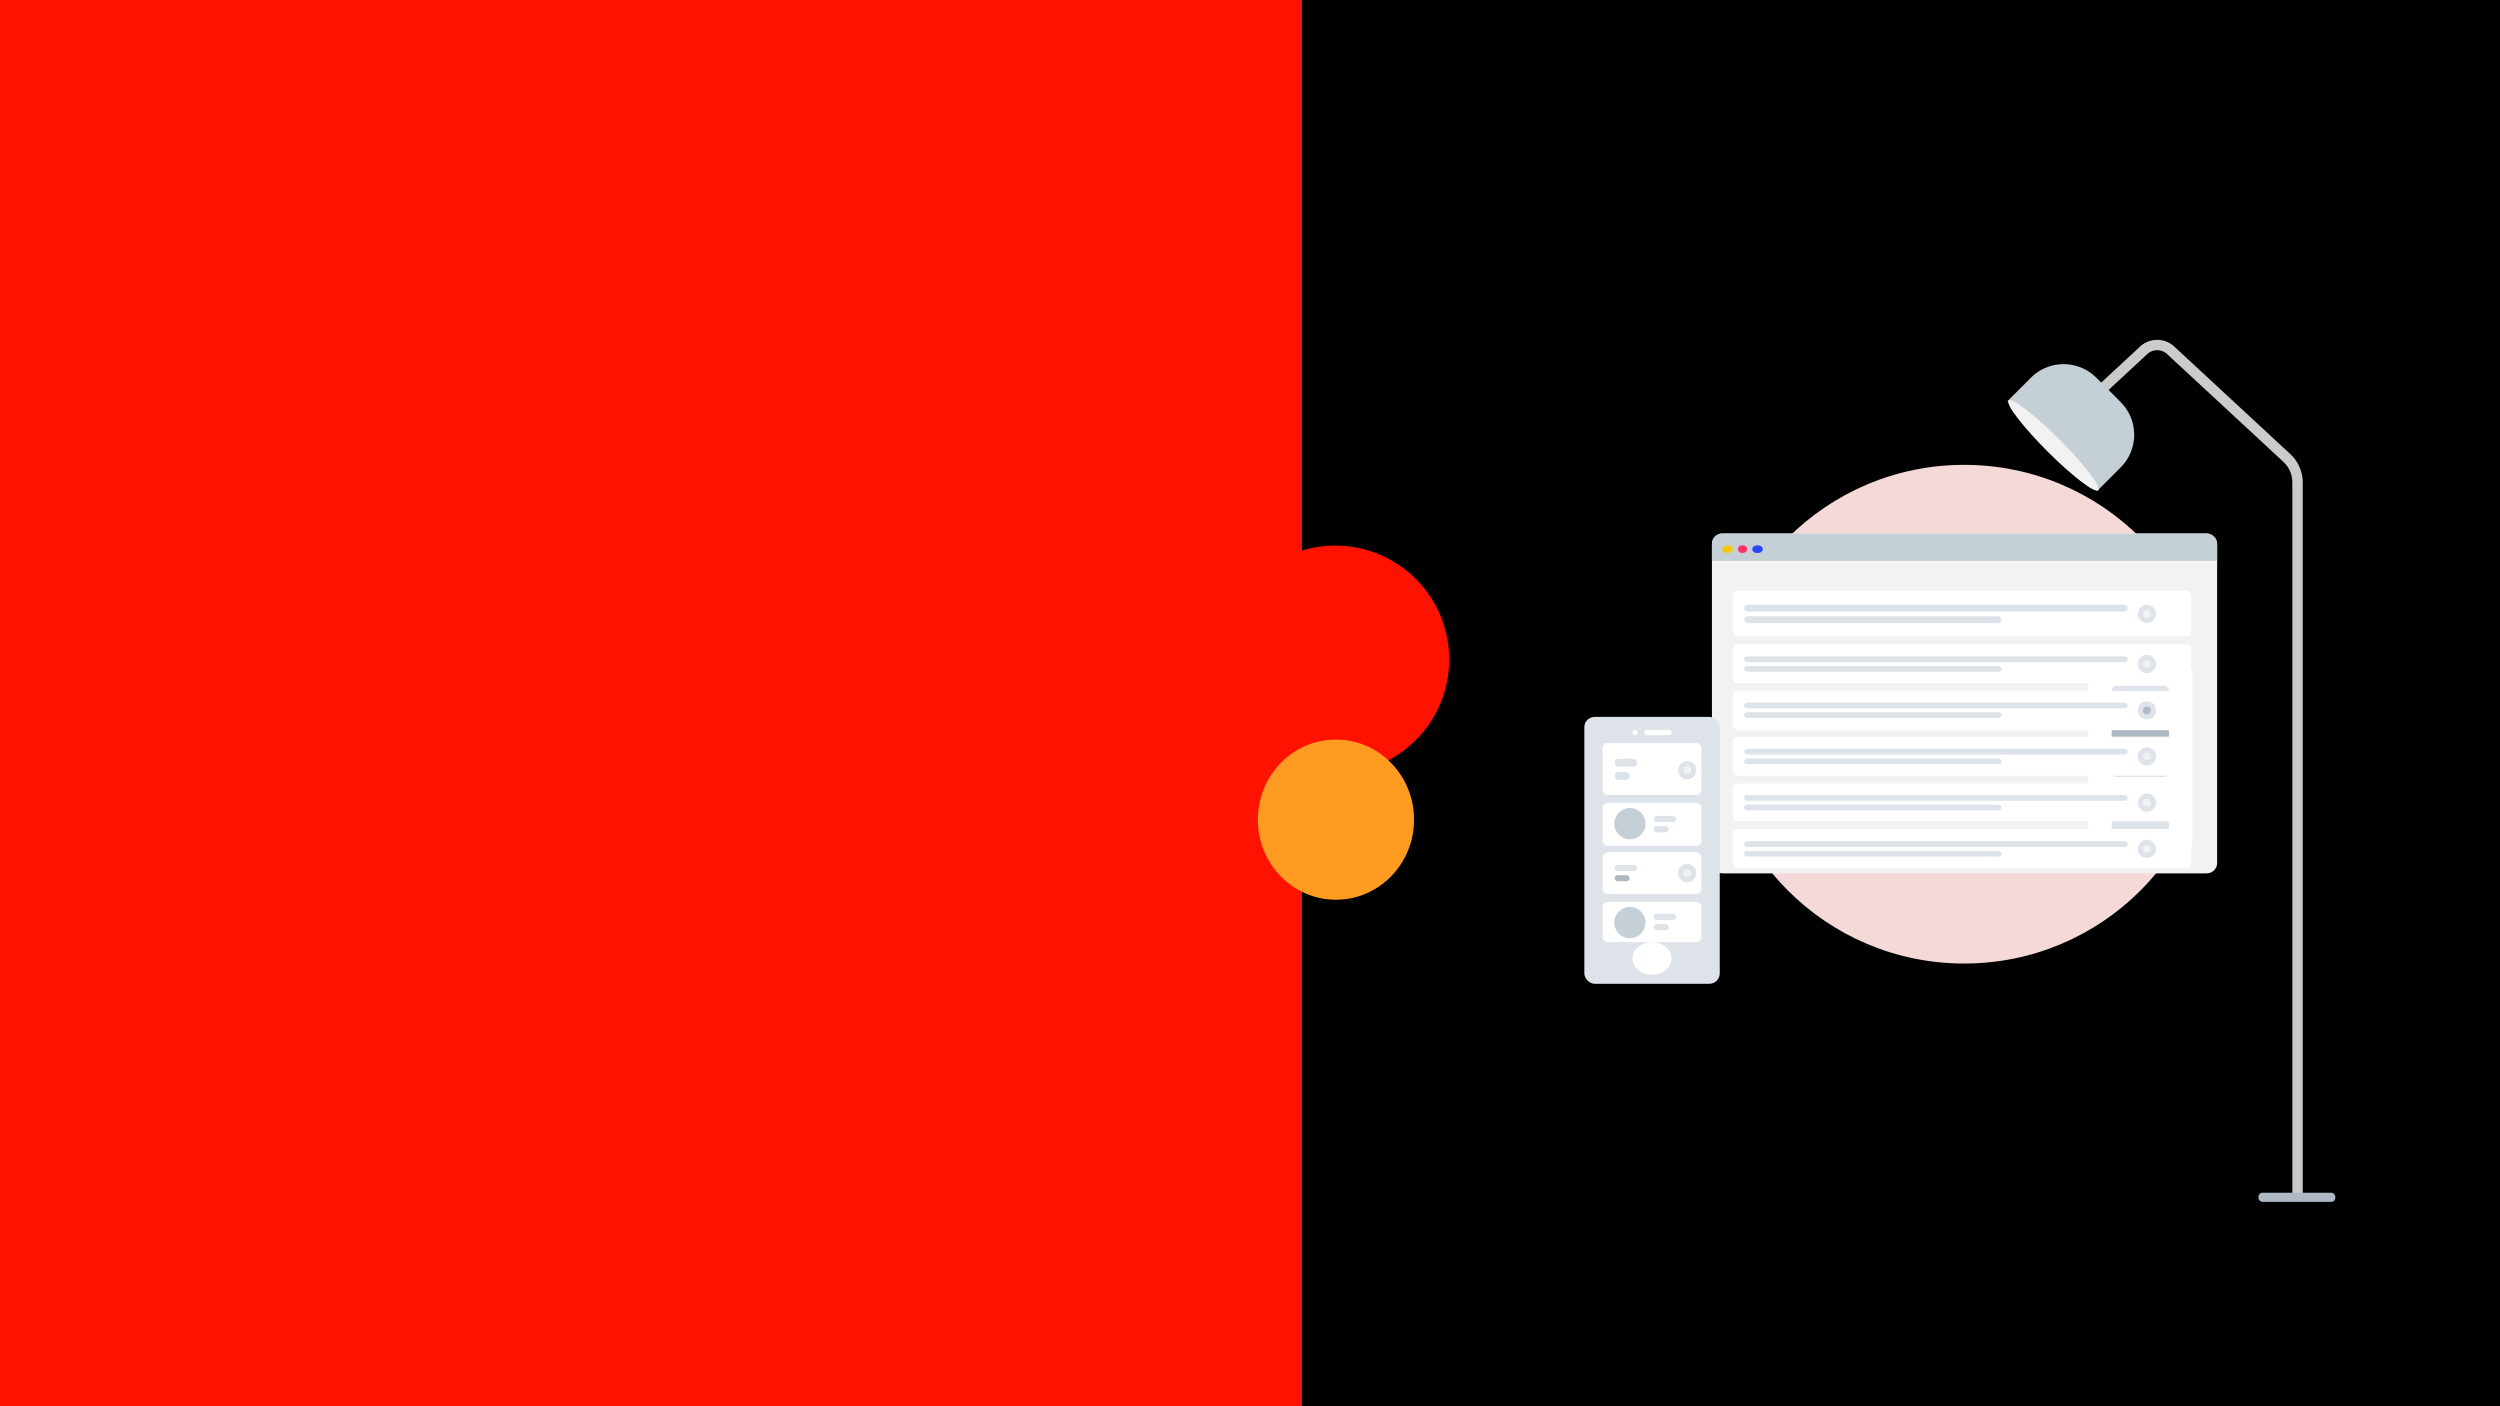 <svg xmlns="http://www.w3.org/2000/svg" xmlns:xlink="http://www.w3.org/1999/xlink" width="1920" height="1080" viewBox="0 0 1920 1080"><rect x="0" y="0" width="1920" height="1080" fill="#333333" stroke="none"/><defs><clipPath id="b"><rect width="1920" height="1080"/></clipPath></defs><g id="a" clip-path="url(#b)"><rect width="1920" height="1080" fill="#ff1200"/><path d="M1037.917,0H-146.315L-473,1084H1037.917Z" transform="translate(2037.652 1081) rotate(180)"/><circle cx="191.5" cy="191.5" r="191.5" transform="translate(1317 357)" fill="#f4d9d8"/><g transform="translate(1553.026 249.658)"><path d="M155.485,655.817h-8v-547.1a21.637,21.637,0,0,0-7.166-15.957L51.173,10.166a11.2,11.2,0,0,0-14.97,0L2.719,41.189l-5.437-5.868L30.766,4.3a19.339,19.339,0,0,1,25.844,0l89.146,82.594a29.95,29.95,0,0,1,9.728,21.826Z" transform="translate(60 12)" fill="#cbcbcb"/><rect width="59" height="7" rx="3" transform="translate(181.485 666.367)" fill="#afb9c5"/><g transform="translate(31.833 15.316) rotate(45)"><path d="M35.5,0H61.947a35.5,35.5,0,0,1,35.5,35.5V61a0,0,0,0,1,0,0H0a0,0,0,0,1,0,0V35.5A35.5,35.5,0,0,1,35.5,0Z" fill="#c5cfd6"/><ellipse cx="48.724" cy="6.5" rx="48.724" ry="6.5" transform="translate(0.264 53.562)" fill="#f2f2f2"/></g></g><g transform="translate(1314.471 409.743)"><rect width="388" height="261" rx="8" transform="translate(0.294)" fill="#f2f2f2"/><path d="M8,0H380a8,8,0,0,1,8,8V21a0,0,0,0,1,0,0H0a0,0,0,0,1,0,0V8A8,8,0,0,1,8,0Z" transform="translate(0.294)" fill="#c5cfd6"/><ellipse cx="4" cy="3" rx="4" ry="3" transform="translate(8.294 9)" fill="#f7c700"/><ellipse cx="3.5" cy="3" rx="3.5" ry="3" transform="translate(20.294 9)" fill="#f36"/><ellipse cx="4" cy="3" rx="4" ry="3" transform="translate(31.294 9)" fill="#2b44ff"/><g transform="translate(289.294 99.387)"><rect width="80" height="147" rx="8" transform="translate(0 -0.387)" fill="#fff"/><g transform="translate(18 18)"><rect width="44" height="20" rx="4" transform="translate(0 -0.387)" fill="#dde3e9"/><rect width="44" height="19" rx="4" transform="translate(0 25.613)" fill="#afb9c5"/><rect width="44" height="19" rx="4" transform="translate(0 50.613)" fill="#dde3e9"/><rect width="44" height="19" rx="4" transform="translate(0 101.613)" fill="#dde3e9"/><rect width="44" height="19" rx="4" transform="translate(0 75.613)" fill="#c5cfd6"/></g></g><g transform="translate(16.294 44)"><rect width="352" height="35" rx="4" fill="#fff"/><g transform="translate(8.706 10.648)"><rect width="294.574" height="5.324" rx="2.662" fill="#dde3e9"/><rect width="197.728" height="5.324" rx="2.662" transform="translate(0 8.873)" fill="#dde3e9"/></g><g transform="translate(311.066 10.742)"><circle cx="7" cy="7" r="7" fill="#dde3e9"/><circle cx="3" cy="3" r="3" transform="translate(4 4)" fill="#f2f2f2"/></g><g transform="translate(0 41.484)"><rect width="352" height="30" rx="4" transform="translate(0 -0.483)" fill="#fff"/><g transform="translate(8.706 8.886)"><rect width="294.574" height="4.418" rx="2.209" fill="#dde3e9"/><rect width="197.728" height="4.418" rx="2.209" transform="translate(0 7.363)" fill="#dde3e9"/></g><g transform="translate(311.066 7.768)"><circle cx="7" cy="7" r="7" fill="#dde3e9"/><circle cx="3" cy="3" r="3" transform="translate(4 4)" fill="#f2f2f2"/></g></g><g transform="translate(0 76.917)"><rect width="352" height="30" rx="4" transform="translate(0 0.083)" fill="#fff"/><g transform="translate(8.706 8.945)"><rect width="294.574" height="4.418" rx="2.209" fill="#dde3e9"/><rect width="197.728" height="4.418" rx="2.209" transform="translate(0 7.363)" fill="#dde3e9"/></g><g transform="translate(311.066 7.874)"><circle cx="7" cy="7" r="7" fill="#dde3e9"/><circle cx="3" cy="3" r="3" transform="translate(4 4)" fill="#afb9c5"/></g></g><g transform="translate(0 183.218)"><rect width="352" height="30" rx="4" transform="translate(0 -0.218)" fill="#fff"/><g transform="translate(8.706 9.123)"><rect width="294.574" height="4.418" rx="2.209" fill="#dde3e9"/><rect width="197.728" height="4.418" rx="2.209" transform="translate(0 7.363)" fill="#dde3e9"/></g><g transform="translate(311.066 7.972)"><circle cx="7" cy="7" r="7" fill="#dde3e9"/><circle cx="3" cy="3" r="3" transform="translate(4 4)" fill="#f2f2f2"/></g></g><g transform="translate(0 147.785)"><rect width="352" height="29" rx="4" transform="translate(0 0.215)" fill="#fff"/><g transform="translate(8.706 9.063)"><rect width="294.574" height="4.418" rx="2.209" fill="#dde3e9"/><rect width="197.728" height="4.418" rx="2.209" transform="translate(0 7.363)" fill="#dde3e9"/></g><g transform="translate(311.066 7.923)"><circle cx="7" cy="7" r="7" fill="#dde3e9"/><circle cx="3" cy="3" r="3" transform="translate(4 4)" fill="#f2f2f2"/></g></g><g transform="translate(0 112.351)"><rect width="352" height="30" rx="4" transform="translate(0 -0.351)" fill="#fff"/><g transform="translate(8.706 9.004)"><rect width="294.574" height="4.418" rx="2.209" fill="#dde3e9"/><rect width="197.728" height="4.418" rx="2.209" transform="translate(0 7.363)" fill="#dde3e9"/></g><g transform="translate(311.066 7.876)"><circle cx="7" cy="7" r="7" fill="#dde3e9"/><circle cx="3" cy="3" r="3" transform="translate(4 4)" fill="#f2f2f2"/></g></g></g></g><g transform="translate(1169.048 550.558)"><rect width="104" height="205" rx="8" transform="translate(47.717)" fill="#dde3e9"/><ellipse cx="15" cy="12.5" rx="15" ry="12.5" transform="translate(84.717 173)" fill="#fff"/><g transform="translate(84.717 10.487)"><circle cx="2" cy="2" r="2" transform="translate(0 -0.487)" fill="#fff"/><rect width="21" height="4" rx="2" transform="translate(9 -0.487)" fill="#fff"/></g><g transform="translate(61.717 20)"><rect width="76" height="40" rx="4" fill="#fff"/><g transform="translate(9.283 12.175)"><rect width="17.231" height="6.088" rx="3" fill="#dde3e9"/><rect width="11.566" height="6.088" rx="3" transform="translate(0 10.146)" fill="#dde3e9"/></g><g transform="translate(58 13.971)"><circle cx="7" cy="7" r="7" transform="translate(0 0.028)" fill="#dde3e9"/><circle cx="3" cy="3" r="3" transform="translate(4 4.028)" fill="#f2f2f2"/></g><g transform="translate(0 46.432)"><rect width="76" height="33" rx="4" transform="translate(0 -0.431)" fill="#fff"/><g transform="translate(39.283 9.635)"><rect width="17.231" height="4.735" rx="2.367" fill="#dde3e9"/><rect width="11.566" height="4.735" rx="2.367" transform="translate(0 7.891)" fill="#dde3e9"/></g><circle cx="12" cy="12" r="12" transform="translate(9 3.569)" fill="#c5cfd6"/></g><g transform="translate(0 84.103)"><rect width="76" height="32" rx="4" transform="translate(0 -0.103)" fill="#fff"/><g transform="translate(9.283 9.541)"><rect width="17.231" height="4.735" rx="2.367" fill="#dde3e9"/><rect width="11.566" height="4.735" rx="2.367" transform="translate(0 7.891)" fill="#afb9c5"/></g><g transform="translate(58 8.769)"><circle cx="7" cy="7" r="7" transform="translate(0 0.128)" fill="#dde3e9"/><circle cx="3" cy="3" r="3" transform="translate(4 4.128)" fill="#f2f2f2"/></g></g><g transform="translate(0 121.774)"><rect width="76" height="31" rx="4" transform="translate(0 0.226)" fill="#fff"/><g transform="translate(39.283 9.448)"><rect width="17.231" height="4.735" rx="2.367" fill="#dde3e9"/><rect width="11.566" height="4.735" rx="2.367" transform="translate(0 7.891)" fill="#dde3e9"/></g><circle cx="12" cy="12" r="12" transform="translate(9 4.226)" fill="#c5cfd6"/></g></g></g><path d="M796.769,0H-198.455L-473,1084H796.769Z" transform="translate(202.967 -3)" fill="#ff1200"/><circle cx="87.5" cy="87.5" r="87.5" transform="translate(938 419)" fill="#ff1200"/><ellipse cx="60" cy="61.5" rx="60" ry="61.5" transform="translate(966 568)" fill="#ff9b21"/></g></svg>